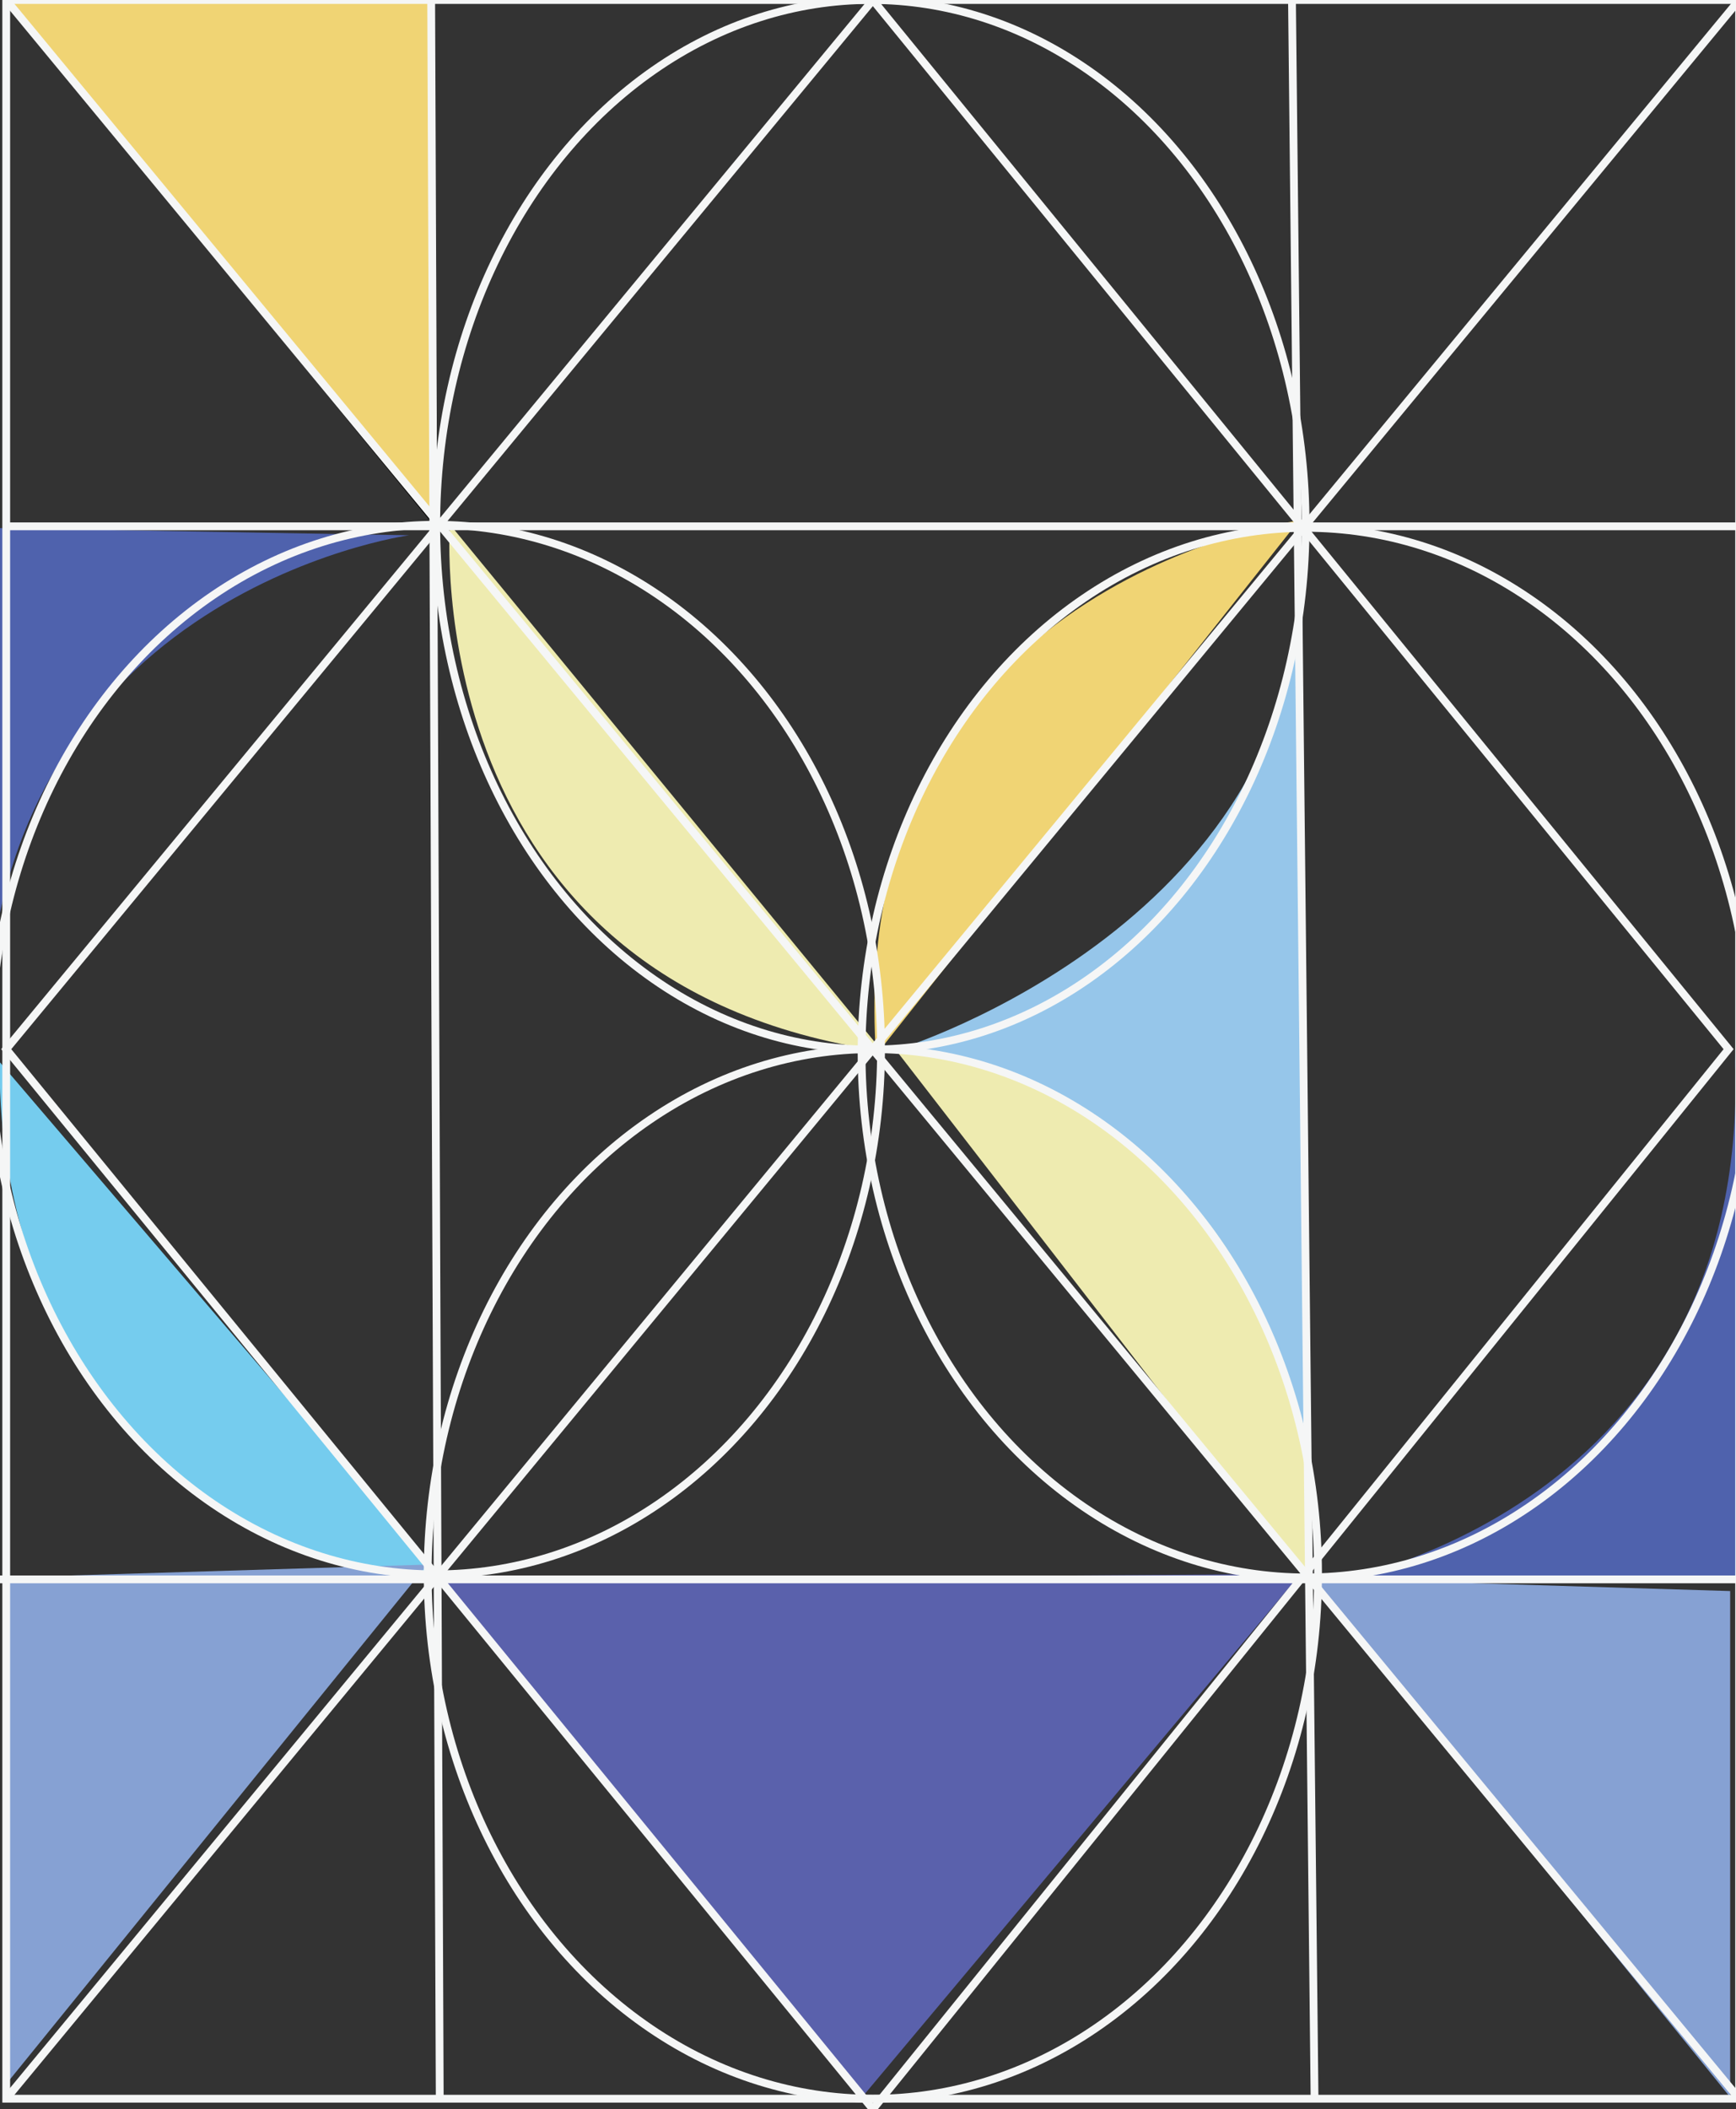 <?xml version="1.0" encoding="utf-8"?>
<!-- Generator: Adobe Illustrator 24.0.1, SVG Export Plug-In . SVG Version: 6.00 Build 0)  -->
<svg version="1.1" xmlns="http://www.w3.org/2000/svg" xmlns:xlink="http://www.w3.org/1999/xlink" x="0px" y="0px"
	 viewBox="0 0 446.1 541.8" style="enable-background:new 0 0 446.1 541.8;" xml:space="preserve">
<rect x="0" y="0" width="446.1" height="541.8" fill="#333333" stroke="none"/>
<style type="text/css">
	.st0{display:none;}
	.st1{display:inline;fill:#010101;stroke:#5A61AC;stroke-miterlimit:10;}
	.st2{display:inline;fill:#5A61AC;stroke:#010101;stroke-miterlimit:10;}
	.st3{display:inline;fill:#F0D474;stroke:#010101;stroke-miterlimit:10;}
	.st4{display:inline;fill:#96C6EA;stroke:#010101;stroke-miterlimit:10;}
	.st5{display:inline;fill:#75CCEE;stroke:#010101;stroke-miterlimit:10;}
	.st6{display:inline;fill:#4F62AD;stroke:#010101;stroke-miterlimit:10;}
	.st7{display:inline;fill:#EEEBB0;stroke:#010101;stroke-miterlimit:10;}
	.st8{display:inline;fill:none;stroke:#F5F6F6;stroke-width:2;stroke-miterlimit:10;}
	.st9{display:inline;fill:#5A61AC;}
	.st10{display:inline;fill:#F0D474;}
	.st11{display:inline;fill:#75CCEE;}
	.st12{display:inline;fill:#96C6EA;}
	.st13{display:inline;fill:#86A1D3;}
	.st14{display:inline;fill:#4F62AD;}
	.st15{display:inline;fill:#EEEBB0;}
	.st16{fill:#F0D474;stroke:#010101;stroke-miterlimit:10;}
	.st17{fill:#5A61AC;}
	.st18{fill:#F0D474;}
	.st19{fill:#75CCEE;}
	.st20{fill:#96C6EA;}
	.st21{fill:#86A1D3;}
	.st22{fill:#4F62AD;}
	.st23{fill:#EEEBB0;}
	.st24{fill:none;stroke:#F5F6F6;stroke-width:2;stroke-miterlimit:10;}
</style>
<g id="Layer_2" class="st0">
	<rect x="0.9" y="1.9" class="st1" width="445.2" height="539.9"/>
</g>
<g id="Layer_1" class="st0">
	<polygon class="st2" points="684.3,-59.4 602.7,7.7 763.3,6.3 	"/>
	<polygon class="st2" points="682.8,208.5 764.9,141.8 604.2,142.5 	"/>
	<path class="st3" d="M602.7,7.7l81.6,67.1C684.3,74.7,690.2,15.9,602.7,7.7z"/>
	<path class="st3" d="M685.3,75.4l79.4-68.3C764.6,7.1,679.4,15,685.3,75.4z"/>
	<path class="st3" d="M765.6,142.9l-81.3-67.2C684.3,75.6,678.1,134.4,765.6,142.9z"/>
	<path class="st3" d="M683.3,74.9l-79.7,68.1C603.6,143.1,688.9,135.4,683.3,74.9z"/>
	<path class="st4" d="M765.2,15.8l0.8,110.5c0,0-16.1-48.9-76.5-51.6c0,0,78.5-16.5,75.8-64.3"/>
	<path class="st5" d="M601.7,8.1l80-68C681.6-59.9,596.4-52.4,601.7,8.1z"/>
	<path class="st5" d="M684.1-59.1L765.7,8C765.7,8,771.6-50.8,684.1-59.1z"/>
	<path class="st4" d="M604,17.5l-0.8,110.5c0,0,16.1-48.9,76.5-51.6c0,0-78.5-16.5-75.8-64.3"/>
	<path class="st5" d="M765.6,142.7l-81.5,67.1C684.1,209.8,769.5,203.2,765.6,142.7z"/>
	<path class="st5" d="M687.4,209.8l-83.1-66.2C604.3,143.6,599.6,202.5,687.4,209.8z"/>
	<path class="st4" d="M768.6,140.8l-161,1.9c0,0,71.1-11.7,74.2-53.1c0,0,25,53.6,94.7,51.2"/>
	<path class="st4" d="M602.3,7.2l161.1,0.4c0,0-71.5,10.6-75.8,52.1c0,0-23.3-54-93.1-52.5"/>
	<path class="st6" d="M765.6,142.7l1.1,67.6l-79.3-0.4C687.4,209.8,768.3,201.7,765.6,142.7z"/>
	<path class="st6" d="M681.2-58.8c0,0-81,7.6-79.1,66.6l-0.1-67.6"/>
	<path class="st6" d="M687.3-58.8c0,0,81,7.6,79.1,66.6l0.1-67.6"/>
	<path class="st6" d="M681.7,209.1c0,0-80.9-8-78.5-67l-0.7,67.6"/>
	<path class="st7" d="M767.2,8.1l-80.6,67.7C686.7,75.8,772,68.6,767.2,8.1z"/>
	<path class="st7" d="M603.7,141.8l84.1-65.6C687.8,76.2,602.2,81.2,603.7,141.8z"/>
	<path class="st7" d="M688.5,74.3l78.3,68.9C766.8,143.2,775.6,84.6,688.5,74.3z"/>
	<path class="st7" d="M686.4,75L605.3,7.6C605.3,7.6,598.9,66.4,686.4,75z"/>
	<line class="st8" x1="522" y1="-59.4" x2="847.3" y2="208.8"/>
	<line class="st8" x1="847.3" y1="-59.4" x2="522" y2="208.8"/>
	<polygon class="st8" points="684.7,-59.4 522,74.7 684.7,210.2 845.3,74.7 	"/>
	<line class="st8" x1="763.3" y1="-59.4" x2="767.6" y2="208.8"/>
	<line class="st8" x1="601.8" y1="-59.4" x2="603.3" y2="208.8"/>
	<line class="st8" x1="522" y1="7.8" x2="847.3" y2="7.8"/>
	<line class="st8" x1="847.3" y1="142.4" x2="519.8" y2="142.4"/>
	<ellipse class="st8" cx="684.3" cy="7.7" rx="81.6" ry="67.1"/>
	<ellipse class="st8" cx="684.7" cy="141.8" rx="83.6" ry="67.1"/>
	<ellipse class="st8" cx="766" cy="75.1" rx="83.5" ry="67.1"/>
	<ellipse class="st8" cx="602.7" cy="74.7" rx="83.6" ry="67.1"/>
</g>
<g id="Layer_3" class="st0">
	<polygon class="st9" points="114.6,137.2 0.9,270.9 112.5,402.3 	"/>
	<polygon class="st10" points="446.3,541.4 336.7,407.5 337.8,541.3 	"/>
	<polygon class="st10" points="442.9,3.5 334.4,138.3 334.4,4.5 	"/>
	<path class="st11" d="M117.3,138.1L226.1,2.5C226.1,2.5,110.1,17.4,117.3,138.1z"/>
	<path class="st11" d="M336.4,406.5L225.5,540.4C225.5,540.4,341.7,527.3,336.4,406.5z"/>
	<path class="st12" d="M339.5,404.8l-219.2,3.8c0,0,96.8-23.3,101-106c0,0,34,107,128.8,102.1"/>
	<polygon class="st13" points="114.7,136.1 7.2,134.7 4.9,5.8 	"/>
	<path class="st14" d="M341.9,137.3c0,0,110.2,15.2,107.7,132.9l0.2-134.8"/>
	<path class="st14" d="M221.5,540.6c0,0-110.1-15.9-106.9-133.6l-1,134.8"/>
	<path class="st15" d="M116.1,398.7l114.4-130.9C230.6,267.9,114,277.8,116.1,398.7z"/>
	<rect x="4.9" y="3.4" class="st8" width="442.5" height="535"/>
	<line class="st8" x1="447.5" y1="3.4" x2="4.9" y2="538.4"/>
	<polygon class="st8" points="226.2,3.4 4.9,270.9 226.2,541.2 444.8,270.9 	"/>
	<line class="st8" x1="333.3" y1="3.4" x2="339" y2="538.4"/>
	<line class="st8" x1="113.4" y1="3.4" x2="115.6" y2="538.4"/>
	<line class="st8" x1="4.9" y1="137.5" x2="447.5" y2="137.5"/>
	<line class="st8" x1="447.5" y1="406" x2="2" y2="406"/>
	<ellipse class="st8" cx="225.7" cy="137.2" rx="111" ry="133.8"/>
	<ellipse class="st8" cx="226.2" cy="404.7" rx="113.7" ry="133.8"/>
	<ellipse class="st8" cx="336.9" cy="271.8" rx="113.6" ry="133.8"/>
	<ellipse class="st8" cx="114.6" cy="270.9" rx="113.7" ry="133.8"/>
</g>
<g id="_x34_" class="st0">
	<polygon class="st9" points="222,2 110.3,137 330.2,134.3 	"/>
	<path class="st10" d="M110.3,137L222,272C222,272,230.1,153.6,110.3,137z"/>
	<polygon class="st10" points="0,545 110.2,409.9 109.1,544.9 	"/>
	<path class="st11" d="M443.7,273L332.1,408.2C332.1,408.2,449,394.9,443.7,273z"/>
	<path class="st11" d="M-0.9,274.3l109.5-136.9C108.6,137.4-8.1,152.5-0.9,274.3z"/>
	<polygon class="st13" points="336,135.5 444.1,137.3 450.2,7.3 	"/>
	<path class="st11" d="M226.2,544.1L112.5,410.8C112.5,410.8,106.1,529.3,226.2,544.1z"/>
	<path class="st12" d="M109.7,136.1l220.5,0.9c0,0-97.8,21.4-103.8,104.8c0,0-31.9-108.7-127.4-105.8"/>
	<path class="st14" d="M333.3,408.8l1.4,136l-108.5-0.8C226.2,544.1,336.9,527.7,333.3,408.8z"/>
	<path class="st14" d="M226.1,3.1c0,0,110.9,15.3,108.3,134.2l0.2-136.1"/>
	<rect x="-0.1" y="2" class="st8" width="445.1" height="540"/>
	<line class="st8" x1="-0.1" y1="2" x2="445.1" y2="542"/>
	<line class="st8" x1="445.1" y1="2" x2="-0.1" y2="542"/>
	<polygon class="st8" points="222.5,2 -0.1,272 222.5,544.8 442.3,272 	"/>
	<line class="st8" x1="330.2" y1="2" x2="336" y2="542"/>
	<line class="st8" x1="109" y1="2" x2="111.2" y2="542"/>
	<line class="st8" x1="-0.1" y1="137.4" x2="445.1" y2="137.4"/>
	<line class="st8" x1="445.1" y1="408.3" x2="-3.1" y2="408.3"/>
	<ellipse class="st8" cx="222" cy="137" rx="111.6" ry="135"/>
	<ellipse class="st8" cx="222.5" cy="407" rx="114.4" ry="135"/>
	<ellipse class="st8" cx="333.9" cy="272.8" rx="114.3" ry="135"/>
	<ellipse class="st8" cx="110.3" cy="272" rx="114.4" ry="135"/>
</g>
<g id="_x33_">
	<polygon class="st16" points="1.6,0 112,134.8 110.8,0 	"/>
	<polygon class="st17" points="221.7,538.5 334.2,404.3 114.1,405.8 	"/>
	<path class="st18" d="M225.1,271l108.7-137.3C333.8,133.7,217.1,149.4,225.1,271z"/>
	<path class="st19" d="M113.7,405.9L0,272.9C0,272.9-6.4,391.2,113.7,405.9z"/>
	<path class="st20" d="M334.6,151.1l1.1,222.1c0,0-22.1-98.3-104.8-103.7c0,0,107.5-33.1,103.7-129.2"/>
	<polygon class="st21" points="109.8,401.9 1.7,405.2 1.7,535.2 	"/>
	<path class="st22" d="M105.1,137.5c0,0-110.9,15.3-108.4,133.9l-0.2-135.8"/>
	<path class="st22" d="M340.7,406.7c0,0,110.5-18,105.1-136.6l3.4,135.8"/>
	<polygon class="st21" points="336.5,405.4 444.6,408.7 444.6,538.7 	"/>
	<path class="st23" d="M229.5,268.8l107.2,138.5C336.7,407.3,348.8,289.4,229.5,268.8z"/>
	<path class="st23" d="M226.7,270L115.6,134.7C115.6,134.7,106.9,252.8,226.7,270z"/>
	<rect x="1.6" y="0" class="st24" width="445.3" height="539.1"/>
	<line class="st24" x1="1.6" y1="0" x2="446.9" y2="539.1"/>
	<line class="st24" x1="446.9" y1="0" x2="1.6" y2="539.1"/>
	<polygon class="st24" points="224.3,0 1.6,269.5 224.3,541.8 444.2,269.5 	"/>
	<line class="st24" x1="332" y1="0" x2="337.8" y2="539.1"/>
	<line class="st24" x1="110.8" y1="0" x2="113" y2="539.1"/>
	<line class="st24" x1="1.6" y1="135.2" x2="446.9" y2="135.2"/>
	<line class="st24" x1="446.9" y1="405.7" x2="-1.4" y2="405.7"/>
	<ellipse class="st24" cx="223.8" cy="134.8" rx="111.7" ry="134.8"/>
	<ellipse class="st24" cx="224.3" cy="404.3" rx="114.4" ry="134.8"/>
	<ellipse class="st24" cx="335.7" cy="270.4" rx="114.3" ry="134.8"/>
	<ellipse class="st24" cx="112" cy="269.6" rx="114.4" ry="134.8"/>
</g>
<g id="_x32_" class="st0">
	<polygon class="st2" points="113.5,136.6 0.9,270.8 111.4,402.5 	"/>
	<polygon class="st2" points="336.6,142.1 335.7,401.9 433.9,270.8 	"/>
	<path class="st3" d="M333,407.2L223.5,272.6C223.5,272.6,215.1,390.3,333,407.2z"/>
	<path class="st3" d="M222.2,271.2L114.8,407.5C114.8,407.5,229.6,392.2,222.2,271.2z"/>
	<path class="st5" d="M332.6,136.6l110,134.2C442.5,270.8,450.5,153.1,332.6,136.6z"/>
	<path class="st5" d="M223.2,3.1l110,134.2C333.1,137.3,341.1,19.6,223.2,3.1z"/>
	<path class="st4" d="M115.4,156.2l-1,221.1c0,0,21.7-97.9,103.1-103.2c0,0-105.8-32.9-102.1-128.7"/>
	<path class="st6" d="M219.3,3.7c0,0-109.1,15.2-106.6,133.3L112.5,1.9"/>
	<path class="st6" d="M110.6,408.6c0,0-109-15.9-105.8-134l-1,135.2"/>
	<path class="st7" d="M335.2,137.5L226.7,272.9C226.7,272.9,341.6,258.6,335.2,137.5z"/>
	<rect x="4.9" y="2.5" class="st8" width="438.1" height="536.6"/>
	<line class="st8" x1="4.9" y1="2.5" x2="443" y2="539.1"/>
	<line class="st8" x1="443" y1="2.5" x2="4.9" y2="539.1"/>
	<polygon class="st8" points="224,2.5 4.9,270.8 224,541.8 440.4,270.8 	"/>
	<line class="st8" x1="330" y1="2.5" x2="335.7" y2="539.1"/>
	<line class="st8" x1="112.3" y1="2.5" x2="114.4" y2="539.1"/>
	<line class="st8" x1="4.9" y1="137" x2="443" y2="137"/>
	<line class="st8" x1="443" y1="406.3" x2="1.9" y2="406.3"/>
	<ellipse class="st8" cx="223.5" cy="136.6" rx="109.9" ry="134.2"/>
	<ellipse class="st8" cx="224" cy="404.9" rx="112.6" ry="134.2"/>
	<ellipse class="st8" cx="333.6" cy="271.6" rx="112.5" ry="134.2"/>
	<ellipse class="st8" cx="113.5" cy="270.8" rx="112.6" ry="134.2"/>
</g>
</svg>
